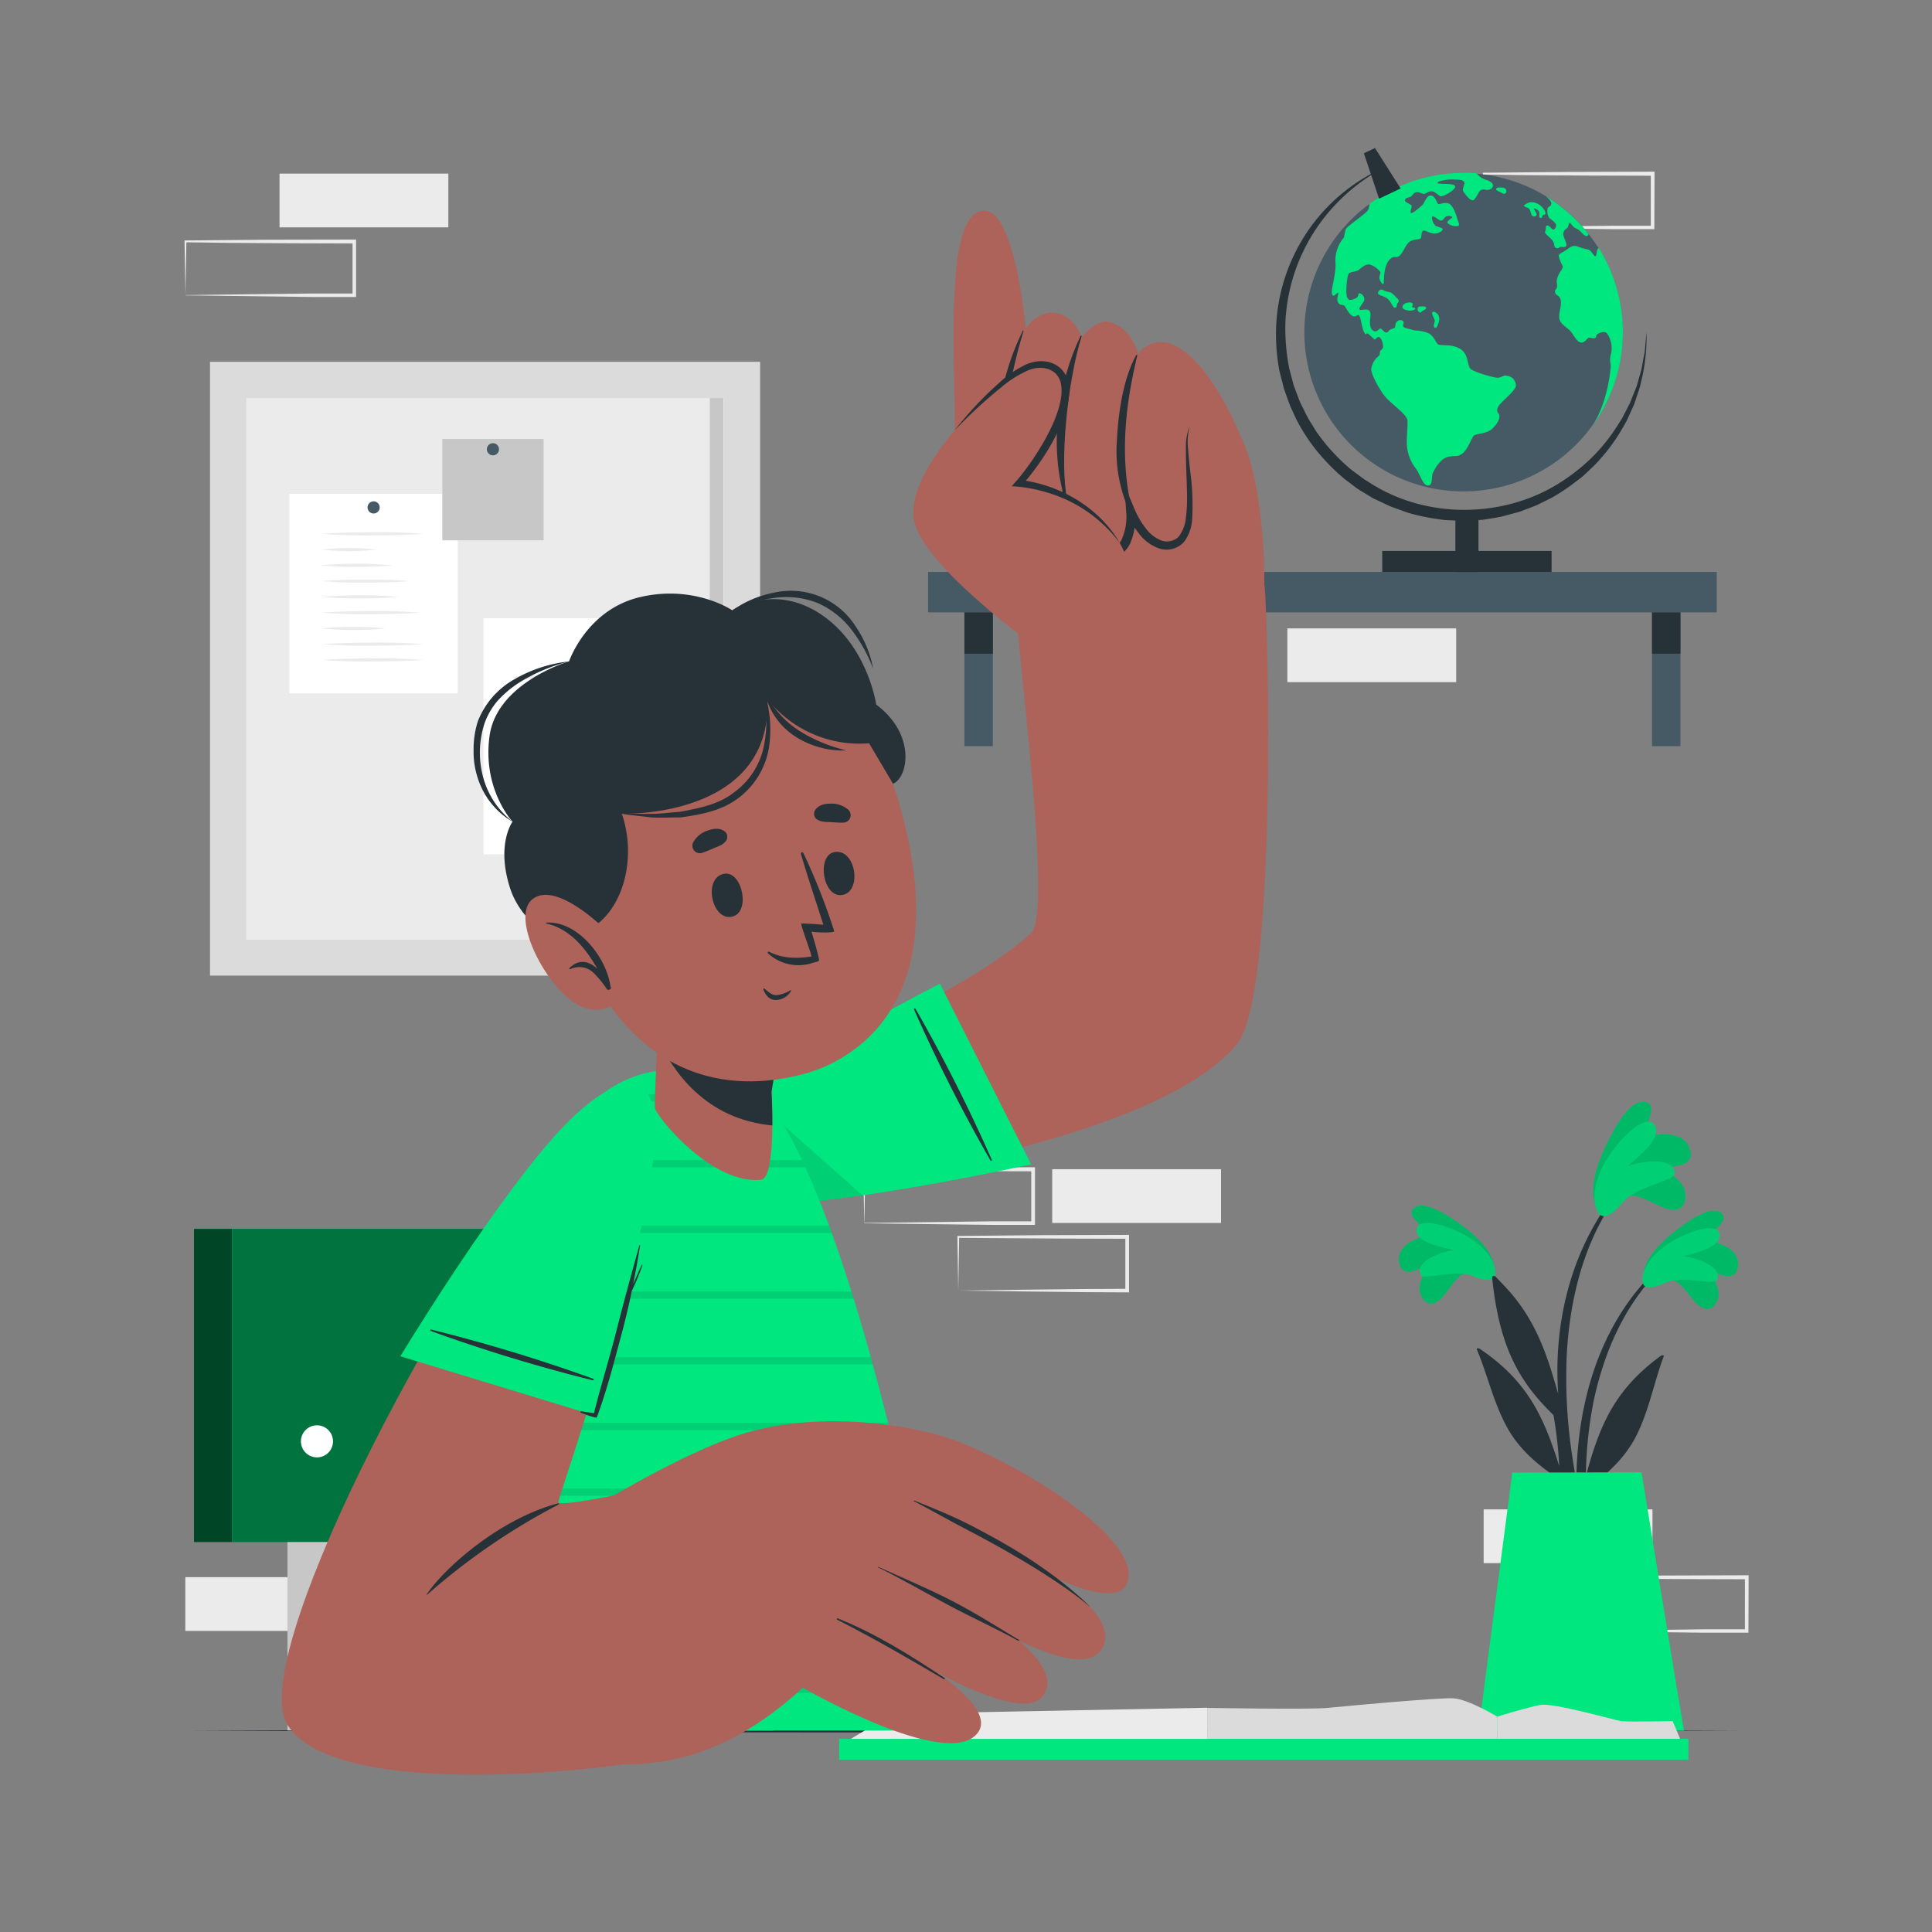 <svg xmlns="http://www.w3.org/2000/svg" viewBox="0 0 500 500"><rect x="0" y="0" width="500" height="500" fill="#808080" stroke="none"/><g id="freepik--background-complete--inject-2"><rect x="383.98" y="390.64" width="43.69" height="13.91" transform="translate(811.64 795.18) rotate(180)" style="fill:#ebebeb"></rect><rect x="333.16" y="162.64" width="43.69" height="13.91" transform="translate(710.02 339.18) rotate(180)" style="fill:#ebebeb"></rect><path d="M408.35,422.08c7.26-.1,25.84-.35,32.84-.42l10.85,0-.46.46,0-13.91.5.5c-7.26,0-25.76-.07-32.77-.15l-10.92-.11.24-.24-.24,13.91Zm0,0-.24-13.91v-.23h.24c5.45-.05,16.4-.16,21.84-.19l21.85-.07h.5v.5l-.05,13.91v.45H452l-11,0c-7-.06-25.51-.32-32.69-.41Z" style="fill:#ebebeb"></path><path d="M223.66,316.5c7.26-.1,25.84-.35,32.85-.42l10.84,0-.46.46,0-13.91.5.5c-7.25,0-25.76-.07-32.77-.15l-10.92-.11.24-.24-.24,13.91Zm0,0-.24-13.91v-.24h.24c5.45-.05,16.4-.16,21.85-.19l21.84-.07h.5v.5l0,13.91V317h-.45l-11,0c-7-.06-25.5-.32-32.69-.41Z" style="fill:#ebebeb"></path><path d="M248,334c7.26-.1,25.84-.35,32.85-.41l10.84-.05-.45.46,0-13.91.5.5c-7.25,0-25.76-.07-32.77-.15L248,320.36l.24-.24L248,334Zm0,0-.23-13.91v-.23H248c5.45-.06,16.4-.16,21.85-.2l21.84-.07h.5v.5l0,13.91v.46h-.46l-11-.05c-7-.06-25.5-.31-32.69-.41Z" style="fill:#ebebeb"></path><rect x="272.31" y="302.59" width="43.69" height="13.91" transform="translate(588.31 619.09) rotate(180)" style="fill:#ebebeb"></rect><rect x="47.96" y="408.17" width="43.69" height="13.91" transform="translate(139.61 830.25) rotate(180)" style="fill:#ebebeb"></rect><rect x="72.33" y="44.93" width="43.69" height="13.91" transform="translate(188.36 103.77) rotate(180)" style="fill:#ebebeb"></rect><path d="M48,76.37c7.26-.1,25.84-.35,32.85-.41l10.84,0-.45.45,0-13.9.5.5c-7.25,0-25.76-.08-32.77-.16L48,62.7l.24-.23L48,76.37Zm0,0-.24-13.9v-.24H48c5.45-.06,16.4-.16,21.85-.19L91.65,62h.5v.5l0,13.9v.46h-.46l-11,0c-7-.07-25.5-.32-32.69-.42Z" style="fill:#ebebeb"></path><path d="M384,58.84c7.26-.1,25.84-.35,32.84-.41l10.85,0-.46.46,0-13.91.5.5c-7.26,0-25.76-.07-32.77-.15L384,45.17l.23-.24L384,58.84Zm0,0-.24-13.91V44.7H384c5.45-.06,16.39-.16,21.84-.2l21.85-.07h.5v.5l-.05,13.91v.46h-.45l-11,0c-7-.06-25.51-.31-32.69-.41Z" style="fill:#ebebeb"></path><rect x="54.35" y="93.64" width="142.37" height="158.85" style="fill:#dbdbdb"></rect><rect x="63.73" y="103.02" width="123.62" height="140.17" style="fill:#ebebeb"></rect><rect x="74.9" y="127.8" width="43.57" height="51.63" style="fill:#fff"></rect><path d="M98.26,131.32a1.57,1.57,0,1,1-1.57-1.57A1.56,1.56,0,0,1,98.26,131.32Z" style="fill:#455a64"></path><path d="M83.2,138.15c4.4-.34,8.81-.36,13.21-.41s8.81.06,13.22.41c-4.41.34-8.81.36-13.22.41S87.6,138.49,83.2,138.15Z" style="fill:#ebebeb"></path><path d="M83.2,142.23a63.16,63.16,0,0,1,14.37,0,63.16,63.16,0,0,1-14.37,0Z" style="fill:#ebebeb"></path><path d="M83.2,146.31a90.94,90.94,0,0,1,9.18-.41,90.94,90.94,0,0,1,9.18.41c-3.06.32-6.12.39-9.18.41S86.26,146.63,83.2,146.31Z" style="fill:#ebebeb"></path><path d="M83.2,150.39c3.83-.32,7.65-.4,11.48-.41s7.66.09,11.49.41c-3.83.32-7.66.39-11.49.41S87,150.71,83.2,150.39Z" style="fill:#ebebeb"></path><path d="M83.2,154.47c3.32-.32,6.65-.4,10-.41s6.65.09,10,.41c-3.32.32-6.65.39-10,.41S86.52,154.79,83.2,154.47Z" style="fill:#ebebeb"></path><path d="M83.2,158.55c4.25-.34,8.51-.36,12.77-.41s8.52.07,12.77.41c-4.25.34-8.51.36-12.77.41S87.45,158.89,83.2,158.55Z" style="fill:#ebebeb"></path><path d="M83.2,162.63a76,76,0,0,1,8.25-.41,73.51,73.51,0,0,1,8.25.41,83.21,83.21,0,0,1-16.5,0Z" style="fill:#ebebeb"></path><path d="M83.2,166.71c4.4-.34,8.81-.36,13.21-.41s8.81.07,13.22.41c-4.41.34-8.81.36-13.22.41S87.6,167.05,83.2,166.71Z" style="fill:#ebebeb"></path><path d="M83.2,170.79c4.4-.34,8.81-.36,13.21-.41s8.81.07,13.22.41c-4.41.34-8.81.36-13.22.41S87.6,171.13,83.2,170.79Z" style="fill:#ebebeb"></path><rect x="125.11" y="160" width="51.56" height="61.09" style="fill:#fff"></rect><path d="M152.46,168.24a1.57,1.57,0,1,1-1.57-1.57A1.58,1.58,0,0,1,152.46,168.24Z" style="fill:#455a64"></path><path d="M132.33,175.24a36.56,36.56,0,0,1,5.71-.41,35.51,35.51,0,0,1,5.72.41,40,40,0,0,1-11.43,0Z" style="fill:#ebebeb"></path><path d="M132.33,179.85a59.11,59.11,0,0,1,7.4-.41,57.36,57.36,0,0,1,7.4.41,61.18,61.18,0,0,1-7.4.41A63.17,63.17,0,0,1,132.33,179.85Z" style="fill:#ebebeb"></path><path d="M132.33,184.45a57.51,57.51,0,0,1,13.71,0,57.51,57.51,0,0,1-13.71,0Z" style="fill:#ebebeb"></path><path d="M132.33,189.06a52.47,52.47,0,0,1,6.85-.41,50.83,50.83,0,0,1,6.86.41,57.51,57.51,0,0,1-13.71,0Z" style="fill:#ebebeb"></path><path d="M132.33,193.66a39.66,39.66,0,0,1,5.95-.4,38.43,38.43,0,0,1,6,.4,37.24,37.24,0,0,1-6,.41A38.4,38.4,0,0,1,132.33,193.66Z" style="fill:#ebebeb"></path><path d="M132.33,198.27a71.11,71.11,0,0,1,15.25,0,62.93,62.93,0,0,1-7.63.41A64.85,64.85,0,0,1,132.33,198.27Z" style="fill:#ebebeb"></path><path d="M132.33,202.88a48.45,48.45,0,0,1,12.58,0,48.45,48.45,0,0,1-12.58,0Z" style="fill:#ebebeb"></path><path d="M132.33,207.48a71.9,71.9,0,0,1,7.89-.41,69.51,69.51,0,0,1,7.89.41,65.17,65.17,0,0,1-7.89.41A67.27,67.27,0,0,1,132.33,207.48Z" style="fill:#ebebeb"></path><path d="M132.33,212.09a76.12,76.12,0,0,1,15.78,0,67.27,67.27,0,0,1-7.89.41A69.51,69.51,0,0,1,132.33,212.09Z" style="fill:#ebebeb"></path><path d="M154.86,175.24a62.56,62.56,0,0,1,7.49-.41,60.76,60.76,0,0,1,7.49.41,68.62,68.62,0,0,1-15,0Z" style="fill:#ebebeb"></path><path d="M154.86,179.85a26.36,26.36,0,0,1,4.92-.41,25.71,25.71,0,0,1,4.93.41,27.42,27.42,0,0,1-4.93.41A28.17,28.17,0,0,1,154.86,179.85Z" style="fill:#ebebeb"></path><path d="M154.86,184.45a60.73,60.73,0,0,1,14.09,0,60.73,60.73,0,0,1-14.09,0Z" style="fill:#ebebeb"></path><path d="M154.86,189.06a52.47,52.47,0,0,1,6.85-.41,50.83,50.83,0,0,1,6.86.41,57.51,57.51,0,0,1-13.71,0Z" style="fill:#ebebeb"></path><path d="M154.86,193.66a62.55,62.55,0,0,1,7.49-.4,60.74,60.74,0,0,1,7.49.4,58.86,58.86,0,0,1-7.49.41A60.55,60.55,0,0,1,154.86,193.66Z" style="fill:#ebebeb"></path><path d="M154.86,198.27a43.45,43.45,0,0,1,11.91,0,38.44,38.44,0,0,1-6,.41A39.67,39.67,0,0,1,154.86,198.27Z" style="fill:#ebebeb"></path><path d="M154.86,202.88a60.73,60.73,0,0,1,14.09,0,60.73,60.73,0,0,1-14.09,0Z" style="fill:#ebebeb"></path><path d="M154.86,207.48a34.4,34.4,0,0,1,5.45-.41,33.42,33.42,0,0,1,5.45.41,31.34,31.34,0,0,1-5.45.41A32.19,32.19,0,0,1,154.86,207.48Z" style="fill:#ebebeb"></path><path d="M154.86,212.09a33.56,33.56,0,0,1,10.46,0,29.82,29.82,0,0,1-5.23.41A30.65,30.65,0,0,1,154.86,212.09Z" style="fill:#ebebeb"></path><rect x="114.47" y="113.61" width="26.22" height="26.22" style="fill:#c7c7c7"></rect><path d="M129.14,116.27a1.57,1.57,0,1,1-1.56-1.57A1.56,1.56,0,0,1,129.14,116.27Z" style="fill:#455a64"></path><rect x="183.69" y="103.02" width="3.54" height="140.32" style="fill:#c7c7c7"></rect></g><g id="freepik--Table--inject-2"><path d="M449.87,447.9c-128,.62-271.69.62-399.74,0,128.05-.61,271.69-.61,399.74,0Z" style="fill:#263238"></path></g><g id="freepik--Plant--inject-2"><path d="M428.35,328.86c-19.66,19.24-23,49-18.82,75.09.11.59,1,.43,1-.13,0-5.94-.18-11.82-.16-17.68.1-.27.19-.52.3-.79,5.13-3.73,9.85-7.94,12.77-13.72,3.28-6.45,4.57-13.74,7.08-20.48.23-.64-.45-.45-.9-.12-12,8.82-15.77,18.3-19.2,31a105,105,0,0,1,2.08-19.74c2.58-12,7.69-24,16.34-32.89C429.19,329,428.69,328.52,428.35,328.86Z" style="fill:#263238"></path><path d="M432,331.11c3.38.11,5.5,5.51,8.13,7.09,1.4.84,2.76.79,3.74-.59,2.61-3.64-1-8.14-4.34-10.65,2.41,1,4.4,2.73,7,3.22,1.57.29,2.8-.29,3.16-1.89,1.15-5-5.08-7.18-9.36-7.28,2.07-1.44,8-5.36,4.86-7.29s-10.17,3.67-12.45,5.51c-3.34,2.72-7.32,6.77-7.47,11C425.11,335.19,429.44,332.14,432,331.11Z" style="fill:#00E77F"></path><path d="M432,331.11c3.38.11,5.5,5.51,8.13,7.09,1.4.84,2.76.79,3.74-.59,2.61-3.64-1-8.14-4.34-10.65,2.41,1,4.4,2.73,7,3.22,1.57.29,2.8-.29,3.16-1.89,1.15-5-5.08-7.18-9.36-7.28,2.07-1.44,8-5.36,4.86-7.29s-10.17,3.67-12.45,5.51c-3.34,2.72-7.32,6.77-7.47,11C425.11,335.19,429.44,332.14,432,331.11Z" style="opacity:0.2"></path><path d="M431.06,331.94c4.32-2,12.63.86,13.33-.77,1.44-3.33-5.2-5.62-8.78-6.06,3.3-.89,9.62-2.32,9.42-5.5-.23-3.88-9.69-.54-14.48,3.13-6,4.62-6,9.08-5,10C426.92,333.94,430.35,332.26,431.06,331.94Z" style="fill:#00E77F"></path><path d="M431.06,331.94c4.32-2,12.63.86,13.33-.77,1.44-3.33-5.2-5.62-8.78-6.06,3.3-.89,9.62-2.32,9.42-5.5-.23-3.88-9.69-.54-14.48,3.13-6,4.62-6,9.08-5,10C426.92,333.94,430.35,332.26,431.06,331.94Z" style="opacity:0.1"></path><path d="M383.59,327c20.37,18.48,24.8,48.1,21.65,74.31-.09.6-1,.47-1-.09-.22-5.93-.27-11.81-.51-17.67-.12-.27-.22-.51-.33-.78-5.27-3.53-10.14-7.56-13.28-13.22-3.53-6.33-5.1-13.55-7.86-20.19-.26-.64.44-.48.9-.16,12.28,8.35,16.45,17.69,20.36,30.23a105,105,0,0,0-2.83-19.65c-3-11.93-8.6-23.65-17.57-32.24A.37.37,0,0,1,383.59,327Z" style="fill:#263238"></path><path d="M380,329.34c-3.37.24-5.29,5.72-7.86,7.4-1.36.89-2.72.89-3.75-.44-2.75-3.55.66-8.18,3.93-10.82-2.37,1.08-4.3,2.9-6.88,3.49a2.44,2.44,0,0,1-3.23-1.77c-1.33-4.92,4.81-7.37,9.08-7.64-2.13-1.36-8.21-5.05-5.13-7.09s10.3,3.28,12.64,5c3.45,2.59,7.58,6.49,7.9,10.72C387.06,333.16,382.62,330.28,380,329.34Z" style="fill:#00E77F"></path><path d="M380,329.34c-3.37.24-5.29,5.72-7.86,7.4-1.36.89-2.72.89-3.75-.44-2.75-3.55.66-8.18,3.93-10.82-2.37,1.08-4.3,2.9-6.88,3.49a2.44,2.44,0,0,1-3.23-1.77c-1.33-4.92,4.81-7.37,9.08-7.64-2.13-1.36-8.21-5.05-5.13-7.09s10.3,3.28,12.64,5c3.45,2.59,7.58,6.49,7.9,10.72C387.06,333.16,382.62,330.28,380,329.34Z" style="opacity:0.2"></path><path d="M381,330.14c-4.4-1.8-12.59,1.34-13.35-.27-1.56-3.27,5-5.81,8.55-6.39-3.33-.76-9.71-2-9.63-5.13.09-3.89,9.67-.92,14.59,2.57,6.2,4.39,6.33,8.85,5.37,9.78C385.2,332,381.71,330.43,381,330.14Z" style="fill:#00E77F"></path><path d="M381,330.14c-4.4-1.8-12.59,1.34-13.35-.27-1.56-3.27,5-5.81,8.55-6.39-3.33-.76-9.71-2-9.63-5.13.09-3.89,9.67-.92,14.59,2.57,6.2,4.39,6.33,8.85,5.37,9.78C385.2,332,381.71,330.43,381,330.14Z" style="opacity:0.1"></path><path d="M404.42,375.76A200.63,200.63,0,0,0,410.74,405a.73.73,0,0,0,1.43-.28c-1.34-9-3.78-17.85-5.12-26.85a134.56,134.56,0,0,1-1.56-27.56c.85-15.18,5-31.32,14.88-43.19.21-.28-.25-.68-.47-.42-19.83,23.12-16.67,51.45-16.65,54-2.81-9.57-5.7-20.53-16.32-30.28-.45-.42-.81-.22-.74.5,1.9,17.74,6.84,27,17.13,36.5C403.61,370.2,404,373,404.42,375.76Z" style="fill:#263238"></path><path d="M420.55,309.76c3.56-1.58,8.48,3,12,3.27,1.87.16,3.25-.57,3.57-2.49.88-5.1-5.1-8-9.86-8.87,3-.19,6,.61,8.89-.18,1.78-.5,2.75-1.72,2.33-3.56-1.32-5.73-8.9-4.89-13.38-2.84,1.42-2.54,5.61-9.6,1.37-10s-8.71,8.93-10.14,12c-2.1,4.49-4.2,10.7-2.22,15.18C415.41,317.49,418.37,312.15,420.55,309.76Z" style="fill:#00E77F"></path><path d="M420.55,309.76c3.56-1.58,8.48,3,12,3.27,1.87.16,3.25-.57,3.57-2.49.88-5.1-5.1-8-9.86-8.87,3-.19,6,.61,8.89-.18,1.78-.5,2.75-1.72,2.33-3.56-1.32-5.73-8.9-4.89-13.38-2.84,1.42-2.54,5.61-9.6,1.37-10s-8.71,8.93-10.14,12c-2.1,4.49-4.2,10.7-2.22,15.18C415.41,317.49,418.37,312.15,420.55,309.76Z" style="opacity:0.2"></path><path d="M420,311.12c3.5-4.22,13.54-5.46,13.45-7.52-.2-4.17-8.23-3.2-12.17-1.86,3-2.59,8.81-7.25,7-10.45-2.2-3.91-10.33,4.32-13.45,10.53-3.93,7.84-1.65,12.45-.16,12.87C416.67,315.28,419.37,311.81,420,311.12Z" style="fill:#00E77F"></path><path d="M420,311.12c3.5-4.22,13.54-5.46,13.45-7.52-.2-4.17-8.23-3.2-12.17-1.86,3-2.59,8.81-7.25,7-10.45-2.2-3.91-10.33,4.32-13.45,10.53-3.93,7.84-1.65,12.45-.16,12.87C416.67,315.28,419.37,311.81,420,311.12Z" style="opacity:0.1"></path><path d="M391.38,381.11l-8.75,66.79h53.2c-1.09-5.92-11-66.87-11-66.87Z" style="fill:#00E77F"></path></g><g id="freepik--Shelf--inject-2"><rect x="240.18" y="148.01" width="204.12" height="10.47" style="fill:#455a64"></rect><rect x="249.59" y="158.48" width="7.36" height="34.63" style="fill:#455a64"></rect><rect x="249.59" y="158.48" width="7.36" height="10.7" style="fill:#263238"></rect><rect x="427.54" y="158.48" width="7.36" height="34.63" style="fill:#455a64"></rect><rect x="427.54" y="158.48" width="7.36" height="10.7" style="fill:#263238"></rect><path d="M419.91,86a40.91,40.91,0,0,1-7.86,24.19h0a41.17,41.17,0,1,1-33.3-65.36c1.13,0,2.25,0,3.36.13a40.91,40.91,0,0,1,18,5.84,41.49,41.49,0,0,1,11,9.74,42,42,0,0,1,2.57,3.65A41,41,0,0,1,419.91,86Z" style="fill:#455a64"></path><path d="M387.64,105.45c-.52,1.39.35,1.44.4,2s0,1.67-1.67,3.34-4.44,1.33-5,2-1.56,3.63-2.94,4.61-1.62.41-3.58.81-3.46,2.94-4,4.15.11,3.23-1.27,3.29-2-2.94-3.29-4.56a10.66,10.66,0,0,1-2.07-4.95c-.41-1.91.23-5.88,0-7.44s-4.38-4.32-5.88-6.23-3.58-5.7-3.46-7a5.14,5.14,0,0,1,1.73-3.17c.69-.52.4-.81.52-1.27s.69-.58.8-1.15-.34-2.31-.92-2.6-1,.69-1.32.52-1.39-1.38-1.79-1.5-.29.75-.87-.34-.86-3.87-1.32-4.33-.81.81-1.9,0-1.56-2.36-2-2.59-1.1.06-1.57-.87.42-2.59,0-2.42-1.31,1.5-1.54.23,1.15-5.53.92-7.84a9.18,9.18,0,0,1,2.19-6.68s.23-1.27.46-2.08,5.19-4,5.76-5a4.51,4.51,0,0,0,.41-1.64,41,41,0,0,1,24.37-8c1.13,0,2.25,0,3.36.13a.83.83,0,0,0,.11.15,4.82,4.82,0,0,0,2.5,1.58c1.46.54,1.81,1.23,1.5,1.81a1.49,1.49,0,0,1-1.39.73c-.57,0-1.11-.27-1.72.11s-1.23,2.46-2,2.58-2.23-1.85-2.54-2.42.69-1.81.22-2.39-1.29-.46-2.6-.57-4.34.38-4.23.88,4.46-.08,4.57.92-3.18,2.69-3.76,2.54-1.35-1.15-2.19-1.27-1.54.58-2.07.66-1.16-.58-2-.43-1,.85-1.42,1.12-1.42.27-1.54.88,1.27,1,1.62,1.35-.43,1.69-.08,2,2.5-1.62,3-2.08,1-2.46,2.15-2.42,1.54,2,1.92,2.19,1.23-.46,2.5-.19,2.15,3,2.38,3.88.77,1.69.31,2a3.32,3.32,0,0,1-2.81-.77c-.27-.54,1.39-1.35,1.27-1.54a1.64,1.64,0,0,0-1.57-.16c-.5.3-.73.93-1.27,1.08s-2-1.46-2.35-1,.39,1.93.77,2.27,1.81.54,1.92.92-1,1.23-2.26,1.16-2.39-1.08-2.89-.66-.23,1.54-.57,1.92-2.23.12-3.15,1.12-1.35,2.5-2.27,3.34-1.35-.23-2.58,1S358.2,71.1,358.16,72s0,1.65-.3,1.54a2.62,2.62,0,0,1-.85-1.43c-.12-.5.27-1.34.27-1.65a5.49,5.49,0,0,0-2.81-2c-1-.15-2,.7-2.72,1.31s-2.16.5-2.66,1-.88,4.92-.5,6,.89,1,2.12.5.54-1.58,1.27-1.35a1.72,1.72,0,0,1,1.11,1.62c0,.61-1.46,2.07-1.27,2.49s1.46-.07,2.08.12.92.58.73,2.15-.08,2.81.84,3.33,1.44-.75,1.85-.58,1,1.09,1.55,1,.29-.58,1.39-.93.69-.57.92-1.26a1.27,1.27,0,0,1,1.67-.93c.75.35.23.87.29,1.44s1.38.64,2.42,1,1.62,0,3.69.7,2.19,2.76,3.06,3.11,3.74-.23,5.82,1.27,1.5,4.26,2.53,5.07,4.9,1.9,6.4,2.19,1.73-.75,2.94-.46a2.56,2.56,0,0,1,2.31,2.31C392.66,101,388.16,104.07,387.64,105.45Z" style="fill:#00E77F"></path><path d="M356.66,76c0,.32,1,.46,2.16,1.11s1.57,2.58,2.19,2.54.42-.92.65-1.16a.73.73,0,0,0,0-1.22c-.61-.5-1.21-1.58-2.34-1.73s-1.31-.62-1.81-.58A.88.88,0,0,0,356.66,76Z" style="fill:#00E77F"></path><path d="M363,79.2c-.18.48,0,.81,1.23,1.12s2.38-.31,2-.56-1-.13-.73-.56.16-1-.84-.92S363.16,78.78,363,79.2Z" style="fill:#00E77F"></path><path d="M367.31,79.34c-.42.06-.65.79-.23,1.25s.42.38.92,0,1.27-.58,1.08-1S367.73,79.28,367.31,79.34Z" style="fill:#00E77F"></path><path d="M370.65,80.91c.19-.58,1.16,0,1.58.6a2.49,2.49,0,0,1,0,2.15c-.23.66-.39,1.43-.92,1.12s0-1.23,0-1.77S370.5,81.38,370.65,80.91Z" style="fill:#00E77F"></path><path d="M387.22,48.84c-.2.49.73.66,1.27,1s1,.49,1.26,0a.85.85,0,0,0-.53-1.2C388.79,48.5,387.41,48.38,387.22,48.84Z" style="fill:#00E77F"></path><path d="M394.48,53.34c.36.37,1,.31,1.38.85s.27,1.46.81,1.73.92,0,1-.39-.77-1.34-.69-1.54,1.11.27,1.35.85-.24,1.38.3,1.54.43-.54.66-.69.73-.08.69-.54a3.57,3.57,0,0,0-1.15-1.81,4.28,4.28,0,0,0-1.73-.92,2.55,2.55,0,0,0-2.08.31C394.56,53.07,394.26,53.11,394.48,53.34Z" style="fill:#00E77F"></path><path d="M411.11,60.58a.72.72,0,0,1-.22.41c-.81.57-1.77-1.42-2.88-1.81s-1.61-1.8-1.85-1.5-.15.73-.5,1.23-.84.39-1.07,1.35,1.07,2.73.77,3.3-.69.39-1.31.35-.5.5-1.31.27-.11-1.23-1.38-2.42-1.69-1.42-1.42-2-.12-1.31.46-1.39,1,.77,1.42,1,.89-.46.92-1.07-1.34-1.46-1.84-1.94a3.45,3.45,0,0,1-.35-2.56c.2-.35.77-.23.93-1.08.09-.49-.7-1.32-1.37-1.92A41.49,41.49,0,0,1,411.11,60.58Z" style="fill:#00E77F"></path><path d="M416.85,95c.11-1.23-.5-1.31.11-3.58a6.56,6.56,0,0,0-1.11-5.18c-.46-.5-1.46-.35-2.27.15s-.23.88-.77,1.08-1.07-.12-1.57-.08-1,1.31-2,1.27-1.77-1.58-2.57-2.67-2.46-1.79-3-3.14.5-3.42.27-5-1.27-1.23-1.46-2.12.15-.46.42-1.3-.31-1.31.23-2.77,1.5-2.19,1.27-2.84a11.16,11.16,0,0,1-1-2.5c0-.76.73-.73,2.19-1.81s1.84-1,3-.61a16.55,16.55,0,0,0,2.46.69c.65.11,1.54,1.81,1.8,1.73s.31-.58.43-1.31a1.6,1.6,0,0,1,.48-.83,41.2,41.2,0,0,1-1.63,46C416,104.24,416.73,96.27,416.85,95Z" style="fill:#00E77F"></path><path d="M426.1,86a46.88,46.88,0,0,1-1.33,12.58l-.36,1.55-.5,1.52-1,3-1.32,2.92c-.22.48-.42,1-.67,1.45l-.79,1.4a48,48,0,0,1-7.73,10.23L410,122.91c-.77.75-1.68,1.34-2.52,2a49.66,49.66,0,0,1-5.36,3.6c-.94.54-1.92,1-2.88,1.47l-1.46.73c-.49.22-1,.39-1.5.59l-3,1.14-3.13.84-1.57.42L387,134l-3.2.51-3.25.2-1.62.09c-.54,0-1.08,0-1.62-.05l-3.25-.15c-1.08-.11-2.15-.3-3.22-.45a52.94,52.94,0,0,1-6.35-1.42c-1-.33-2.05-.73-3.07-1.09l-1.53-.56c-.5-.21-1-.46-1.47-.69L355.44,129l-2.79-1.68a22.39,22.39,0,0,1-2.68-1.85c-.86-.66-1.76-1.27-2.58-2a51.2,51.2,0,0,1-4.66-4.54,46.68,46.68,0,0,1-7.37-10.67L334,105.28c-.42-1-.74-2-1.12-3l-.54-1.53c-.17-.52-.27-1-.41-1.57L331.11,96a51.23,51.23,0,0,1-.77-12.9,47.56,47.56,0,0,1,8.6-24,47,47,0,0,1,19.53-15.87,48.29,48.29,0,0,0-18.32,16.69,47.27,47.27,0,0,0-7.48,23.29,53.34,53.34,0,0,0,1,12.23l.8,3c.13.49.24,1,.41,1.47l.54,1.44c.37,1,.69,1.92,1.1,2.86l1.36,2.75a24.19,24.19,0,0,0,1.51,2.66c.55.85,1,1.77,1.64,2.58a45.12,45.12,0,0,0,3.85,4.75,49.06,49.06,0,0,0,4.4,4.25c.78.66,1.63,1.23,2.44,1.85l1.22.91c.42.3.87.54,1.3.81,13.72,9,32.28,9.49,46.77,1.74a50.42,50.42,0,0,0,10-7.19,46.29,46.29,0,0,0,7.83-9.57l.84-1.31c.27-.44.49-.91.73-1.37l1.43-2.78,1.15-2.9.58-1.46.42-1.5c.29-1,.59-2,.85-3l.56-3.09c.1-.52.21-1,.29-1.55l.13-1.57Z" style="fill:#263238"></path><polygon points="362.48 48.77 356.9 51.42 352.97 39.67 355.84 38.31 362.48 48.77" style="fill:#263238"></polygon><rect x="376.65" y="133.38" width="5.98" height="14.65" style="fill:#263238"></rect><rect x="357.72" y="142.58" width="43.83" height="5.43" style="fill:#263238"></rect></g><g id="freepik--Book--inject-2"><rect x="217.16" y="450.01" width="219.8" height="5.41" style="fill:#00E77F"></rect><polygon points="312.42 450.01 312.42 441.96 230.93 443.54 220.22 450.01 312.42 450.01" style="fill:#ebebeb"></polygon><path d="M312.42,450V442s26.49.46,31.18,0,28.63-2.69,32.51-2.48,11.44,4.78,11.44,4.78V450Z" style="fill:#dbdbdb"></path><path d="M434.81,450l-1.92-4.57s-11.65.24-13.33,0-17.48-4.81-20.9-4.19-11.11,3-11.11,3V450Z" style="fill:#dbdbdb"></path></g><g id="freepik--Character--inject-2"><rect x="60.05" y="318.03" width="154.39" height="81.06" style="fill:#00E77F"></rect><rect x="60.05" y="318.03" width="154.39" height="81.06" style="opacity:0.5"></rect><rect x="50.21" y="318.03" width="9.84" height="81.06" transform="translate(110.26 717.12) rotate(180)" style="fill:#00E77F"></rect><rect x="50.21" y="318.03" width="9.84" height="81.06" transform="translate(110.26 717.12) rotate(180)" style="opacity:0.7"></rect><rect x="74.39" y="399.09" width="15.27" height="48.76" style="fill:#c7c7c7"></rect><rect x="184.82" y="399.09" width="15.27" height="48.76" style="fill:#c7c7c7"></rect><path d="M86.18,373A4.15,4.15,0,1,1,82,368.87,4.14,4.14,0,0,1,86.18,373Z" style="fill:#fff"></path><path d="M196.6,373a4.14,4.14,0,1,1-4.14-4.14A4.14,4.14,0,0,1,196.6,373Z" style="fill:#fff"></path><path d="M200,305.84c20.27,2.07,100.18-11.22,120.13-35.63,10.56-12.9,8.06-109.77,7.15-118.51-.6-5.72-65.11-2.59-64.37,6.18,2,23.62,9.07,79,3.92,83.62-15.69,14-38.15,22.39-66.64,38.36C180.34,291,177.63,303.56,200,305.84Z" style="fill:#ad6359"></path><path d="M322,115c5.3,12.12,6.44,41.15,4,48.26s-51.71,10.69-56.85,5-19.82-47.93-16.31-61S316.51,102.47,322,115Z" style="fill:#ad6359"></path><path d="M251.49,128.41c7,.74,7.21-5,7.21-5s1,13.56,8.52,15.45c7.24,1.79,8.66-9.22,8.77-10,.06.71,1.3,13.15,9.05,14.27,8,1.15,7.57-10.15,7.54-10.88.26.66,4,9.32,10,8.83,10.44-.85,1.6-23.24,5.3-30.88,0,0,13.66,4.8,14.08,4.85,0,0-8-21.48-18.55-25.9a7.33,7.33,0,0,0-8.85,2.41s-1.81-7.21-7.88-8.28c-3.12-.54-6.76,4-6.76,4s-1.69-5.71-7.15-6.32c-4.35-.51-7.33,4.09-7.33,4.09s-2.58-30.27-10.6-30.52c-13.81-.42-4.65,64-9.09,68.21C243.59,124.75,248.45,128.09,251.49,128.41Z" style="fill:#ad6359"></path><path d="M264.9,85.64a.1.1,0,0,0-.18-.08c-5.62,11.42-8.31,25.69-6.15,38.31.07.41,1.41,1.84,1.36,1.37C258.68,113.52,260.93,98.54,264.9,85.64Z" style="fill:#263238"></path><path d="M279.93,87c0-.14-.19-.22-.26-.08-5.73,11.8-8.31,28-4.11,42.21.14.49.76.78.64.21C274.13,119.68,276.29,98.62,279.93,87Z" style="fill:#263238"></path><path d="M293.21,133.13c-3.49-13.83-2.2-27.38,1.12-41.11,0-.18-.21-.23-.29-.09-3.46,6.28-4.66,15.25-5,22.31a37.49,37.49,0,0,0,3.7,19C292.84,133.49,293.29,133.42,293.21,133.13Z" style="fill:#263238"></path><path d="M258.53,123.56c.09.5,1.13-.66,1.23-.17,1.14,5.36,3.64,14.85,8.21,14.92,3.67,0,6.26-4.85,6.52-7.12l.66-5.71,1.37,5.59a23.62,23.62,0,0,0,2.92,7c1.35,2.1,3.25,3.84,5.48,4.16a4.79,4.79,0,0,0,5.41-2.71,14.32,14.32,0,0,0,1.11-7.19l-.44-6.8,2.63,6.25a21.79,21.79,0,0,0,2.83,4.87,9.08,9.08,0,0,0,4.14,3.24,4.32,4.32,0,0,0,4.44-1,9.46,9.46,0,0,0,1.87-5c.52-3.83.22-7.83.12-11.8-.07-2-.14-4-.11-6a14.24,14.24,0,0,1,1-5.89,15.53,15.53,0,0,0-.45,5.88c.13,2,.35,4,.56,5.94a63.57,63.57,0,0,1,.51,12.06,11,11,0,0,1-2.05,6.09,6.11,6.11,0,0,1-6.49,1.77,11.14,11.14,0,0,1-5.25-3.87,24.7,24.7,0,0,1-3.23-5.39l2.19-.55a16.8,16.8,0,0,1-1.23,8.52,7,7,0,0,1-3.31,3.36,7.88,7.88,0,0,1-4.62.54c-3.17-.53-5.48-2.89-6.94-5.26a25.66,25.66,0,0,1-3.1-7.78l2-.12c-.43,2.87-2.74,8.66-8.43,9.31C260.57,140.41,258.69,126.19,258.53,123.56Z" style="fill:#263238"></path><path d="M269.17,168.24S239.35,147.05,236.61,135s16.68-31.47,24.89-37.42c11.33-8.21,16.07.74,13.66,7.91-2.79,8.31-10.92,18.85-11.47,19.6,0,0,21.19,3.32,27.24,17.72S269.17,168.24,269.17,168.24Z" style="fill:#ad6359"></path><path d="M247.14,111.28a91.87,91.87,0,0,1,11.37-12.13,27.16,27.16,0,0,1,7-4.8c4.52-2.07,10-.48,11,4.83,1.52,8-6.86,20.75-12.15,26.5l-.59-1.5c10.53,1.23,20.61,7.11,26,16.3a36.17,36.17,0,0,0-18.7-13,38.76,38.76,0,0,0-9.24-1.65l1.21-1.35c4.63-5.31,12.77-17.74,11.57-24.89-.65-4.23-5-5.22-8.54-3.74a28.54,28.54,0,0,0-6.8,4.27,125.62,125.62,0,0,0-12.14,11.19Z" style="fill:#263238"></path><path d="M266.85,301.32l-23.6-46.75S210.9,271,186.32,288.18,175.11,313.25,201,311.75,266.85,301.32,266.85,301.32Z" style="fill:#00E77F"></path><path d="M236.55,261.25a424,424,0,0,0,19.8,39.11c.11.19.42,0,.33-.18a421.55,421.55,0,0,0-19.76-39.13C236.81,260.84,236.46,261,236.55,261.25Z" style="fill:#263238"></path><path d="M223.22,309.35c-7.71,1.11-15.42,2-22.18,2.4-25.92,1.5-39.29-6.37-14.72-23.57,2.4-1.68,4.87-3.35,7.38-5Z" style="opacity:0.1"></path><path d="M83.91,447.85H244.6c2.17-1.62-17.85-118.79-43.31-159.24-4.77-7.57-27.6-19.13-45.46-5.43C101.9,324.53,81.89,445.26,83.91,447.85Z" style="fill:#00E77F"></path><path d="M198.05,285.07h-44.6c.79-.64,1.58-1.28,2.38-1.89h39.69A28.23,28.23,0,0,1,198.05,285.07Zm9.49,15.15H138.62c-.51.62-1,1.25-1.51,1.88h71.3Zm7,17H126.64c-.39.62-.77,1.25-1.15,1.89h89.79C215.05,318.5,214.81,317.87,214.58,317.25Zm5.79,17H117.22c-.32.63-.62,1.25-.93,1.88H221C220.76,335.54,220.57,334.91,220.37,334.29Zm5,17H109.45c-.27.63-.53,1.26-.79,1.89H225.91C225.74,352.58,225.56,352,225.39,351.32Zm4.47,17h-127c-.23.63-.45,1.25-.67,1.88H230.33C230.18,369.61,230,369,229.86,368.36Zm4,17H97.21c-.2.63-.39,1.26-.58,1.89h137.7C234.19,386.66,234.05,386,233.9,385.39Zm3.66,17H92.36c-.17.63-.33,1.26-.49,1.88H238C237.82,403.69,237.7,403.06,237.56,402.43Zm3.29,17H88.26c-.15.64-.28,1.27-.41,1.89H241.19C241.08,420.73,241,420.1,240.85,419.46Zm2.82,17H85c-.1.65-.2,1.28-.29,1.88H243.93C243.85,437.78,243.76,437.15,243.67,436.5Z" style="opacity:0.1"></path><path d="M148.12,290.38c-37.83,49.28-83.93,139.4-73.78,155.93,12.87,20.95,91.33,11.58,109.42,6.05,7.71-2.36-8.42-69.66-16.72-67.31-7.23,2.05-22.19,4.78-22.51,3.78s12.52-34.38,22.69-81.91C174.15,274.53,156.14,279.93,148.12,290.38Z" style="fill:#ad6359"></path><path d="M110.44,412.6c4.51-6.73,18.66-19.39,33.8-23.49.34-.09.6.12.3.27a169.83,169.83,0,0,0-34,23.34C110.49,412.78,110.39,412.68,110.44,412.6Z" style="fill:#263238"></path><path d="M156.18,388.62s23.87-14.57,38.78-18.34c20-5,39.28-1.19,47.27.92,16.69,4.39,54,26.56,49.5,38.43-4.08,10.74-41.08-13.85-41.08-13.85s41.86,18.84,34.57,30.87-48.62-19-48.62-19,42.57,20.32,33.09,31.53c-7.16,8.48-46.18-17.48-46.18-17.48S260,439.47,253,448.5c-7.72,10-45.24-11.73-45.24-11.73-21.64,20-40.11,20.62-53.31,19.52C151.25,456,156.18,388.62,156.18,388.62Z" style="fill:#ad6359"></path><path d="M236.59,388.33c5,2,10.07,4.06,14.87,6.54s9.51,5.11,14.06,8c11.15,7.13,17,13.35,16.62,13-9.56-8.14-26.61-17.26-31.41-19.73s-9.45-5.18-14.24-7.65C236.37,388.45,236.47,388.28,236.59,388.33Z" style="fill:#263238"></path><path d="M227.34,405.5c6.27,2.87,12.6,5.5,18.74,8.65s11.64,6.65,17.53,10.2c.45.28.15.43-.31.17-6-3.31-11.84-5.91-17.9-9.15s-12-6.72-18.14-9.73C227.17,405.6,227.25,405.46,227.34,405.5Z" style="fill:#263238"></path><path d="M216.76,418.81c9.8,3.9,18.88,9.61,27.64,15.42.44.29,0,.45-.43.18-9.09-5.3-16.19-9.53-27.35-15.26C216.45,419.06,216.55,418.73,216.76,418.81Z" style="fill:#263238"></path><path d="M103.62,351l50.1,15.27s10.51-34.73,15.07-64.37-10.37-25.43-27.2-5.67S103.62,351,103.62,351Z" style="fill:#00E77F"></path><path d="M166.27,327.44a.11.11,0,0,0-.2-.08q-1.11,2.46-2.2,4.94c.66-3.29,1.26-6.6,1.78-9.93,0-.11-.16-.16-.19-.05-2,7.22-4,14.44-5.83,21.7s-4.1,14.43-5.91,21.71c-1.42-.19-2.19-.37-3.25-.47-.25,0-.39.25-.15.35,1.36.58,4,1.43,4.11,1.25,2.63-7,4.62-14.83,6.55-22.06q1.43-5.35,2.54-10.74A63.67,63.67,0,0,0,166.27,327.44Z" style="fill:#263238"></path><path d="M153.52,356.82a426.43,426.43,0,0,0-41.94-12.74c-.21-.05-.3.3-.1.37a422.1,422.1,0,0,0,41.93,12.77C153.64,357.28,153.74,356.9,153.52,356.82Z" style="fill:#263238"></path><path d="M169.5,286.81c.8,2.71,14.92,19.81,27.45,18.51,4.07-.43,2.72-22.8,2.72-22.8l.28-1.67,3.86-23.43-32.22-18S169.18,285.66,169.5,286.81Z" style="fill:#ad6359"></path><path d="M203.81,257.43l-3.87,23.41-.27,1.69s.24,4.05.21,8.73c-17.26-1.58-25.82-14-29.74-22.67.62-13.35,1.45-29.16,1.45-29.16Z" style="fill:#263238"></path><path d="M234.12,213.24c12.14,49.41-16.08,62.26-26.74,64.87-9.67,2.37-42.91,9.2-60.1-38.69s1.95-69.16,23.79-75.75S222,163.83,234.12,213.24Z" style="fill:#ad6359"></path><path d="M215.89,220.53c5.53-1.1,7.33,10.05,2.2,11.07S211.25,221.45,215.89,220.53Z" style="fill:#263238"></path><path d="M187.48,226.12c-5.58.89-3.39,12,1.78,11.15S192.15,225.38,187.48,226.12Z" style="fill:#263238"></path><path d="M218.33,212.89c-1.2.06-2.32-.08-3.51-.13-1.34-.07-2.42,0-3.55-.82a1.81,1.81,0,0,1-.38-2.18c.89-1.46,2.56-1.79,4.18-1.78a6.59,6.59,0,0,1,4.48,1.59A1.93,1.93,0,0,1,218.33,212.89Z" style="fill:#263238"></path><path d="M181.68,220.72a31.61,31.61,0,0,0,3.26-1.3c1.25-.51,2.29-.79,3.08-2a1.82,1.82,0,0,0-.38-2.18c-1.33-1.08-3-.83-4.54-.28a6.58,6.58,0,0,0-3.68,3A1.93,1.93,0,0,0,181.68,220.72Z" style="fill:#263238"></path><path d="M197.84,255.85c.91.72,1.86,1.74,3.12,1.71a9.21,9.21,0,0,0,3.6-1.28c.11,0,.23.05.17.16a4.63,4.63,0,0,1-4.16,2.35c-1.59-.1-2.51-1.36-3-2.74C197.45,255.85,197.71,255.75,197.84,255.85Z" style="fill:#263238"></path><path d="M210,241.1s1.56,5,2,7.39c0,.22-.53.43-1.34.61,0,0,0,0-.09,0a11.58,11.58,0,0,1-11.83-2.4c-.21-.2.05-.5.3-.39,3.56,1.79,7.17,1.8,10.95,1.23.06-.7-3-8.54-2.59-8.54,1.65,0,4.59.24,5.68.32-1-3.26-4.09-12.39-5.8-18.33-.1-.37.46-.59.61-.26a163.67,163.67,0,0,1,8,20.23C216.07,241.52,211.07,241.34,210,241.1Z" style="fill:#263238"></path><path d="M145.26,242.45c14.53-.39,20.39-18.33,15.66-31.85,0,0,38.87,1.35,37.71-29.64a30.37,30.37,0,0,0,26.29,11.4l6.19,10.47c3.83-1.52,6.13-12.65-4.35-20.48,0,0-2.16-15.3-14.38-23.41s-22.88-1-22.88-1-9.73-6.64-23.69-3.45-18.53,16.65-18.53,16.65-18.66,5.48-20.58,19.3,5.94,22.2,5.94,22.2-4.25,5.77-.7,17C134.22,237,140.9,242.57,145.26,242.45Z" style="fill:#263238"></path><path d="M197.51,178.31a36.08,36.08,0,0,1,.82,7.52,30.63,30.63,0,0,1-.68,7.41,19.51,19.51,0,0,1-7.81,11.92c-3.89,3.06-9,4-13.8,4.93-2.5.17-5,.52-7.52.54s-5.05-.07-7.6,0c2.51.36,5.05.6,7.59.91,2.54.15,5.11,0,7.68,0,5.05-.7,10.36-1.65,14.68-4.84A20.44,20.44,0,0,0,199,193.51,30.81,30.81,0,0,0,197.51,178.31Z" style="fill:#263238"></path><path d="M147.28,171.18a35.65,35.65,0,0,0-13.85,4.45,21.4,21.4,0,0,0-9.75,11,23.46,23.46,0,0,0-1.11,7.39,21.65,21.65,0,0,0,1.08,7.36,20,20,0,0,0,9,11.28A21.91,21.91,0,0,1,125,201a24.42,24.42,0,0,1,.39-13.77,18.44,18.44,0,0,1,3.45-5.93,28,28,0,0,1,5.34-4.52A45.37,45.37,0,0,1,147.28,171.18Z" style="fill:#263238"></path><path d="M189.5,158a36.34,36.34,0,0,1,11.06-3.28,22.09,22.09,0,0,1,11.07,1.35,22.47,22.47,0,0,1,8.75,6.91,39.47,39.47,0,0,1,5.6,10.1,28.79,28.79,0,0,0-4.5-10.91,19.86,19.86,0,0,0-21.12-8.8A27.54,27.54,0,0,0,189.5,158Z" style="fill:#263238"></path><path d="M219,194.19a40.3,40.3,0,0,1-12.25-5.13,24.51,24.51,0,0,1-4.95-4.25,29.76,29.76,0,0,1-3.79-5.52,16.55,16.55,0,0,0,2.71,6.37,18,18,0,0,0,5,4.88,22.16,22.16,0,0,0,6.38,2.86A20.77,20.77,0,0,0,219,194.19Z" style="fill:#263238"></path><path d="M157.79,241.67s-13.42-14-19.93-9S143.14,259.19,152,261a8.61,8.61,0,0,0,10.68-6.35Z" style="fill:#ad6359"></path><path d="M141.39,238.77a.12.12,0,0,0,0,.23c6.24,1.46,10.17,6.42,13.21,11.72-2.08-1.9-4.64-2.72-7.23-.19-.13.13,0,.35.21.29a5.29,5.29,0,0,1,6,.93,25.7,25.7,0,0,1,3.48,4.22c.36.48,1.26,0,1-.52,0,0-.05-.08-.07-.13C157,247.83,149.53,238.27,141.39,238.77Z" style="fill:#263238"></path></g></svg>